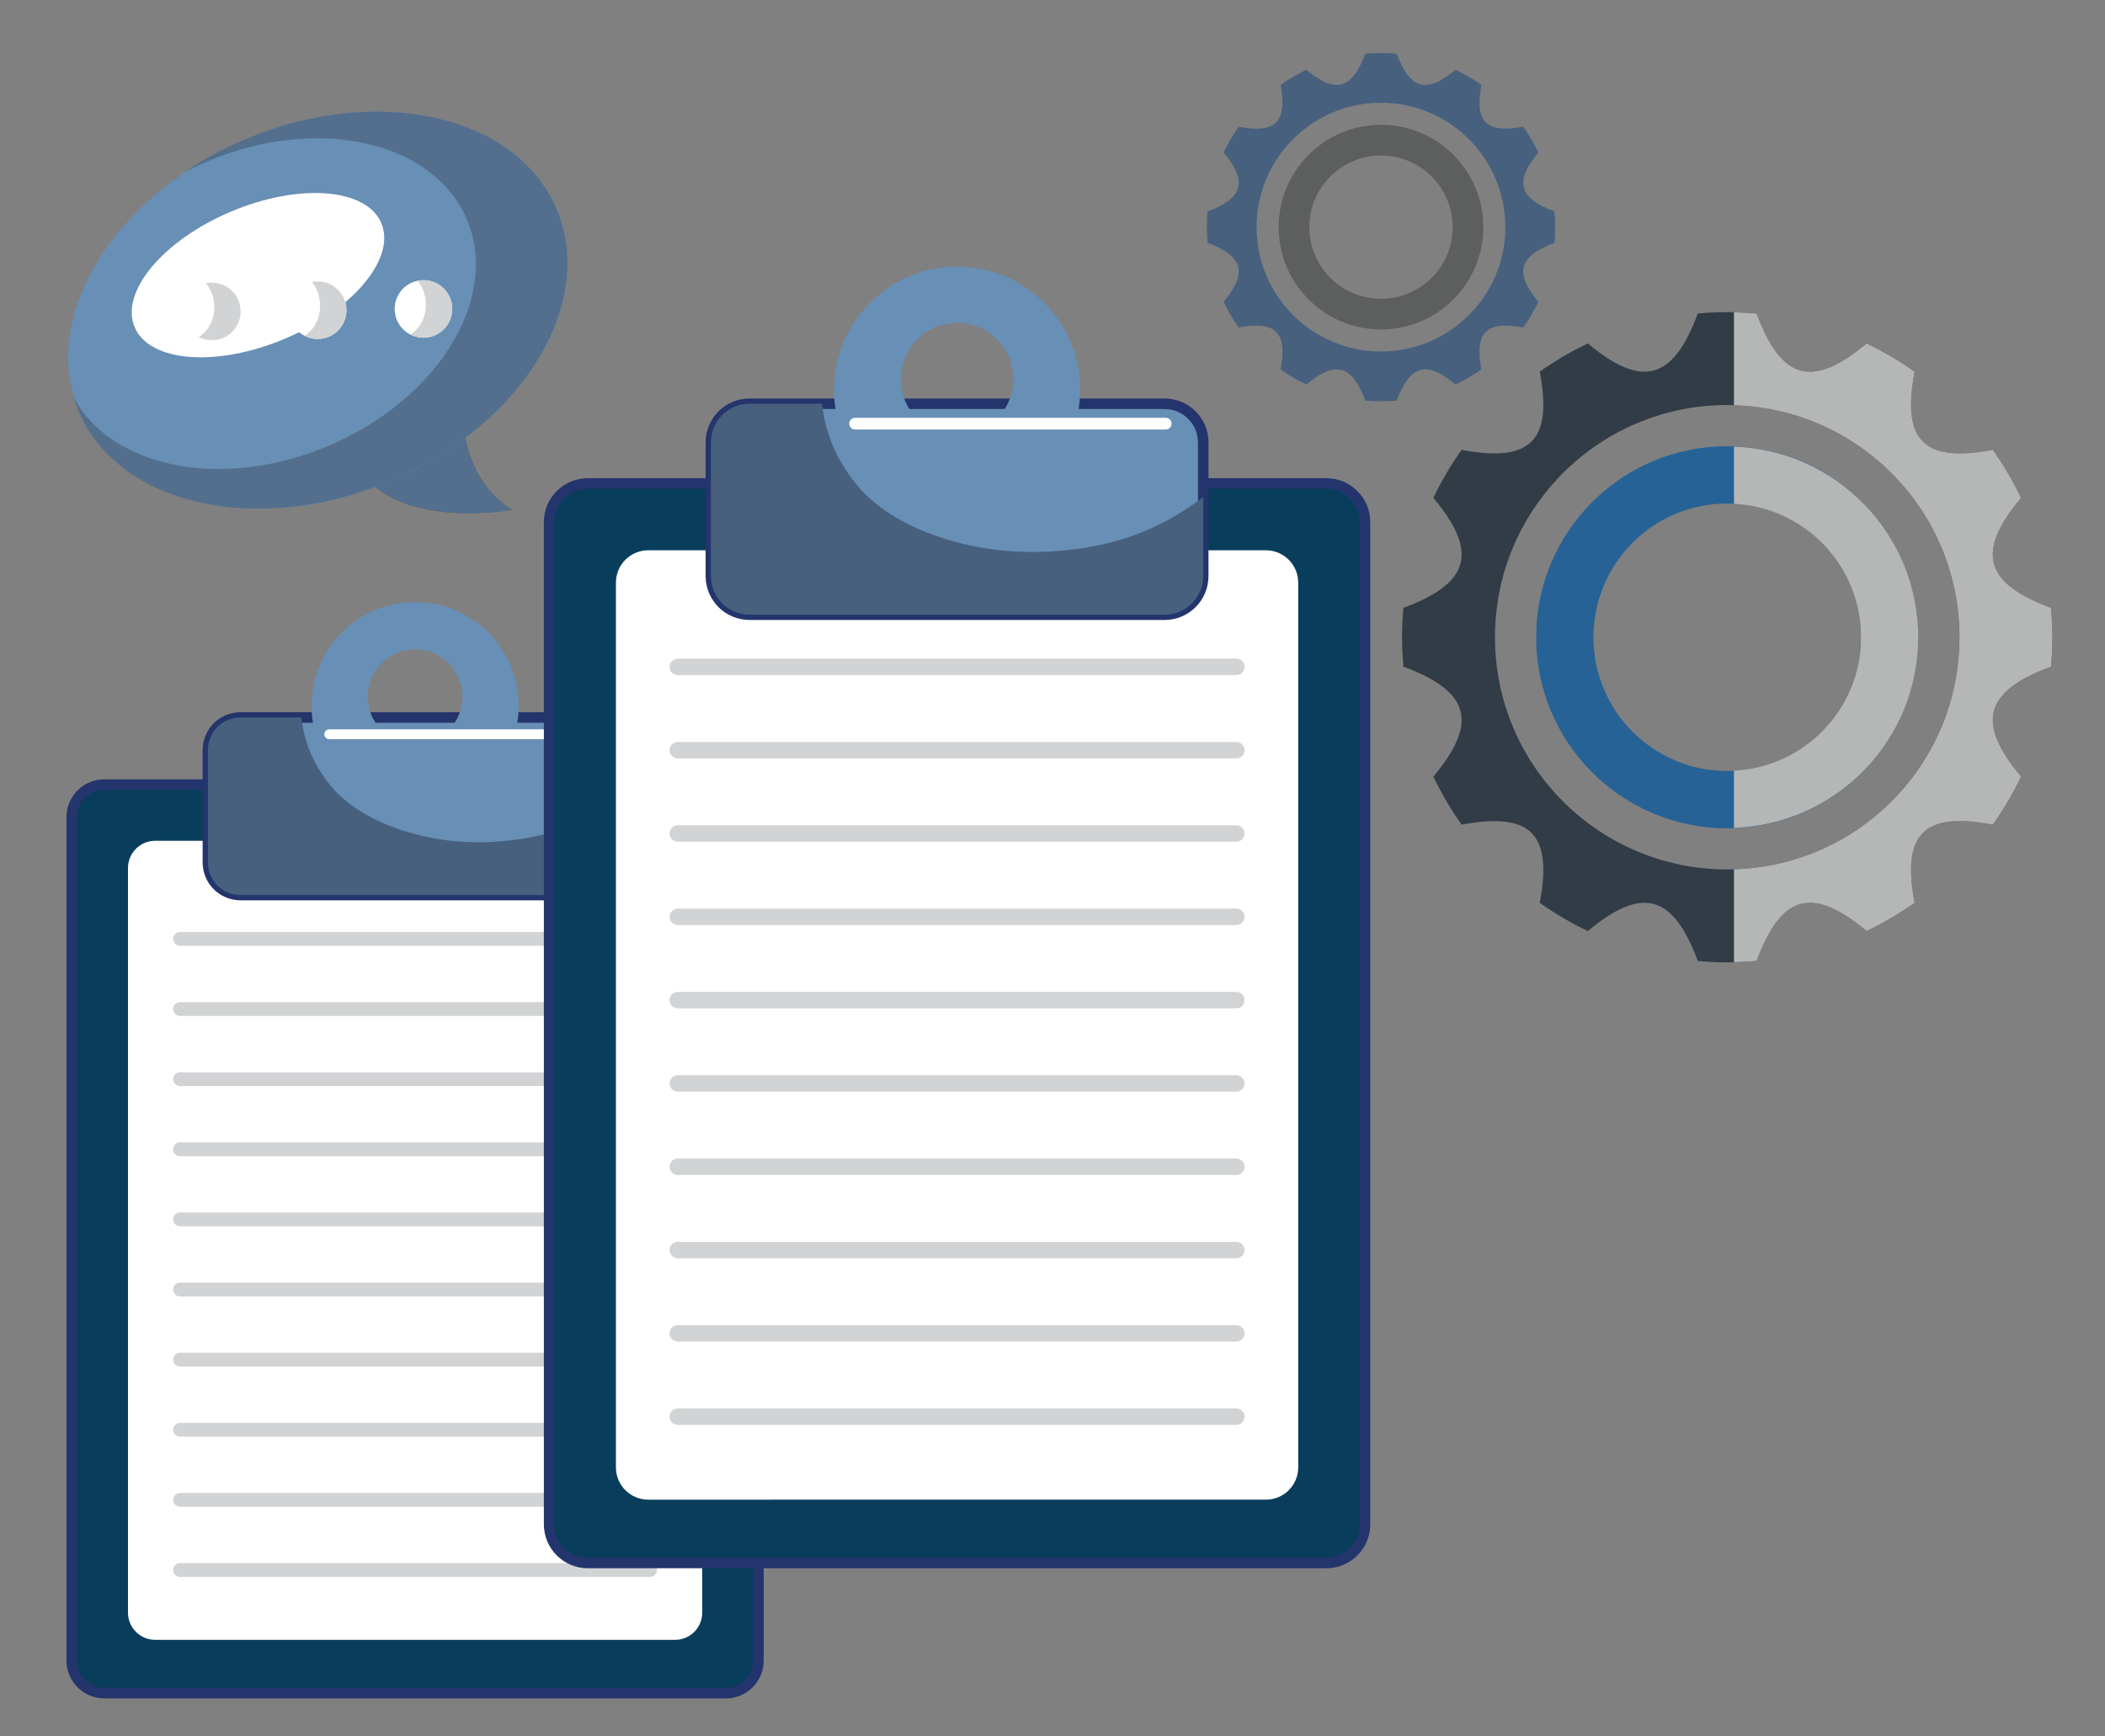 <?xml version="1.0" encoding="utf-8"?>
<!-- Generator: Adobe Illustrator 16.0.0, SVG Export Plug-In . SVG Version: 6.00 Build 0)  -->
<!DOCTYPE svg PUBLIC "-//W3C//DTD SVG 1.1//EN" "http://www.w3.org/Graphics/SVG/1.1/DTD/svg11.dtd">
<svg version="1.1" id="Capa_1" xmlns="http://www.w3.org/2000/svg" xmlns:xlink="http://www.w3.org/1999/xlink" x="0px" y="0px"
	 width="200px" height="165px" viewBox="0 0 200 165" enable-background="new 0 0 200 165" xml:space="preserve">
<rect x="0" y="0" width="200" height="165" fill="#808080" stroke="none"/>
<path fill="#083D5C" stroke="#24346C" stroke-miterlimit="10" d="M72.062,157.795c0,1.706-1.385,3.092-3.095,3.092H9.91
	c-1.707,0-3.093-1.386-3.093-3.092V77.644c0-1.707,1.387-3.093,3.093-3.093h59.056c1.71,0,3.095,1.387,3.095,3.093V157.795z"/>
<g>
	<path fill="#FFFFFF" d="M66.721,153.238c0,1.43-1.159,2.586-2.589,2.586H14.746c-1.429,0-2.586-1.156-2.586-2.586V82.482
		c0-1.43,1.158-2.588,2.586-2.588h49.386c1.43,0,2.589,1.158,2.589,2.588V153.238z"/>
	<g>
		<path fill="#D1D3D4" d="M62.427,89.221c0,0.365-0.292,0.658-0.656,0.658H17.107c-0.362,0-0.658-0.293-0.658-0.658l0,0
			c0-0.361,0.296-0.655,0.658-0.655h44.664C62.135,88.565,62.427,88.859,62.427,89.221L62.427,89.221z"/>
		<path fill="#D1D3D4" d="M62.427,95.885c0,0.361-0.292,0.655-0.656,0.655H17.107c-0.362,0-0.658-0.294-0.658-0.655l0,0
			c0-0.363,0.296-0.659,0.658-0.659h44.664C62.135,95.226,62.427,95.521,62.427,95.885L62.427,95.885z"/>
		<path fill="#D1D3D4" d="M62.427,102.547c0,0.363-0.292,0.656-0.656,0.656H17.107c-0.362,0-0.658-0.293-0.658-0.656l0,0
			c0-0.363,0.296-0.656,0.658-0.656h44.664C62.135,101.891,62.427,102.184,62.427,102.547L62.427,102.547z"/>
		<path fill="#D1D3D4" d="M62.427,109.21c0,0.363-0.292,0.656-0.656,0.656H17.107c-0.362,0-0.658-0.293-0.658-0.656l0,0
			c0-0.362,0.296-0.657,0.658-0.657h44.664C62.135,108.553,62.427,108.848,62.427,109.21L62.427,109.21z"/>
		<path fill="#D1D3D4" d="M62.427,115.873c0,0.362-0.292,0.656-0.656,0.656H17.107c-0.362,0-0.658-0.294-0.658-0.656l0,0
			c0-0.364,0.296-0.658,0.658-0.658h44.664C62.135,115.215,62.427,115.509,62.427,115.873L62.427,115.873z"/>
		<path fill="#D1D3D4" d="M62.427,122.535c0,0.361-0.292,0.655-0.656,0.655H17.107c-0.362,0-0.658-0.294-0.658-0.655l0,0
			c0-0.363,0.296-0.656,0.658-0.656h44.664C62.135,121.879,62.427,122.172,62.427,122.535L62.427,122.535z"/>
		<path fill="#D1D3D4" d="M62.427,129.196c0,0.364-0.292,0.658-0.656,0.658H17.107c-0.362,0-0.658-0.294-0.658-0.658l0,0
			c0-0.362,0.296-0.656,0.658-0.656h44.664C62.135,128.54,62.427,128.834,62.427,129.196L62.427,129.196z"/>
		<path fill="#D1D3D4" d="M62.427,135.86c0,0.362-0.292,0.656-0.656,0.656H17.107c-0.362,0-0.658-0.294-0.658-0.656l0,0
			c0-0.361,0.296-0.656,0.658-0.656h44.664C62.135,135.204,62.427,135.499,62.427,135.86L62.427,135.86z"/>
		<path fill="#D1D3D4" d="M62.427,142.522c0,0.363-0.292,0.657-0.656,0.657H17.107c-0.362,0-0.658-0.294-0.658-0.657l0,0
			c0-0.362,0.296-0.656,0.658-0.656h44.664C62.135,141.866,62.427,142.16,62.427,142.522L62.427,142.522z"/>
		<path fill="#D1D3D4" d="M62.427,149.186c0,0.362-0.292,0.656-0.656,0.656H17.107c-0.362,0-0.658-0.294-0.658-0.656l0,0
			c0-0.362,0.296-0.656,0.658-0.656h44.664C62.135,148.529,62.427,148.823,62.427,149.186L62.427,149.186z"/>
	</g>
</g>
<path fill="#688FB5" stroke="#24346C" stroke-miterlimit="10" d="M59.124,81.955c0,1.709-1.385,3.095-3.091,3.095H22.847
	c-1.708,0-3.093-1.386-3.093-3.095V71.271c0-1.709,1.385-3.095,3.093-3.095h33.186c1.707,0,3.091,1.386,3.091,3.095V81.955z"/>
<path fill="#47607E" d="M49.983,79.644c-3.373,0.565-6.714,0.544-10.058-0.26c-3.04-0.733-6.433-2.207-8.479-4.683
	c-1.691-2.044-2.556-4.254-2.81-6.525h-5.79c-1.708,0-3.093,1.386-3.093,3.095v10.685c0,1.709,1.385,3.095,3.093,3.095h33.186
	c1.707,0,3.091-1.386,3.091-3.095V75.63C56.513,77.64,53.448,79.065,49.983,79.644z"/>
<path fill="#688FB5" d="M39.439,57.208c-5.437,0-9.842,4.407-9.842,9.845c0,5.434,4.405,9.842,9.842,9.842
	c5.436,0,9.843-4.409,9.843-9.842C49.282,61.616,44.875,57.208,39.439,57.208z M39.439,70.708c-2.484,0-4.499-2.014-4.499-4.499
	c0-2.486,2.015-4.5,4.499-4.5c2.485,0,4.5,2.015,4.5,4.5C43.939,68.694,41.924,70.708,39.439,70.708z"/>
<path fill="#FFFFFF" d="M56.593,69.77c0,0.257-0.209,0.469-0.468,0.469H31.283c-0.258,0-0.468-0.212-0.468-0.469l0,0
	c0-0.26,0.21-0.469,0.468-0.469h24.842C56.384,69.301,56.593,69.51,56.593,69.77L56.593,69.77z"/>
<path fill="#323C47" d="M194.871,63.348c0.081-0.921,0.129-1.853,0.129-2.795c0-0.943-0.048-1.874-0.129-2.794
	c-6.334-2.345-7.147-5.299-2.847-10.446c-0.762-1.606-1.664-3.131-2.682-4.571c-6.564,1.246-8.67-0.861-7.428-7.427
	c-1.438-1.017-2.966-1.917-4.569-2.681c-5.145,4.303-8.099,3.487-10.446-2.844c-0.918-0.083-1.85-0.132-2.795-0.132
	c-0.941,0-1.869,0.049-2.792,0.131c-2.345,6.333-5.298,7.148-10.449,2.846c-1.604,0.763-3.132,1.664-4.569,2.682
	c1.244,6.566-0.858,8.67-7.426,7.426c-1.016,1.438-1.918,2.964-2.68,4.569c4.302,5.147,3.487,8.102-2.847,10.448
	c-0.08,0.919-0.133,1.85-0.133,2.793c0,0.942,0.053,1.872,0.133,2.794c6.334,2.345,7.148,5.299,2.847,10.447
	c0.762,1.604,1.664,3.129,2.68,4.569c6.567-1.244,8.67,0.861,7.426,7.426c1.438,1.018,2.965,1.918,4.569,2.681
	c5.151-4.302,8.104-3.486,10.449,2.846c0.923,0.083,1.851,0.132,2.792,0.132c0.945,0,1.877-0.049,2.795-0.132
	c2.348-6.332,5.302-7.146,10.446-2.844c1.604-0.763,3.131-1.665,4.569-2.68c-1.242-6.566,0.863-8.672,7.428-7.429
	c1.018-1.438,1.92-2.964,2.682-4.569C187.724,68.646,188.537,65.692,194.871,63.348z M164.104,82.616
	c-12.184,0-22.063-9.878-22.063-22.063s9.88-22.065,22.063-22.065c12.187,0,22.067,9.88,22.067,22.065
	S176.291,82.616,164.104,82.616z"/>
<path fill="#266295" d="M164.104,42.4c-10.022,0-18.152,8.126-18.152,18.153c0,10.026,8.13,18.152,18.152,18.152
	c10.027,0,18.152-8.126,18.152-18.152C182.257,50.526,174.132,42.4,164.104,42.4z M164.104,73.263
	c-7.016,0-12.709-5.691-12.709-12.71s5.693-12.71,12.709-12.71c7.019,0,12.711,5.692,12.711,12.71S171.123,73.263,164.104,73.263z"
	/>
<g>
	<path fill="#B5B6B6" d="M194.871,63.348c0.081-0.921,0.129-1.853,0.129-2.795c0-0.943-0.048-1.874-0.129-2.794
		c-6.334-2.345-7.147-5.299-2.847-10.446c-0.762-1.606-1.664-3.131-2.682-4.571c-6.564,1.246-8.67-0.861-7.428-7.427
		c-1.438-1.017-2.966-1.917-4.569-2.681c-5.145,4.303-8.099,3.487-10.446-2.844c-0.709-0.064-1.43-0.1-2.151-0.117v8.832
		c11.888,0.341,21.424,10.078,21.424,22.048c0,11.972-9.536,21.708-21.424,22.047v8.832c0.722-0.017,1.442-0.053,2.151-0.116
		c2.348-6.332,5.302-7.146,10.446-2.844c1.604-0.763,3.131-1.665,4.569-2.68c-1.242-6.566,0.863-8.672,7.428-7.429
		c1.018-1.438,1.92-2.964,2.682-4.569C187.724,68.646,188.537,65.692,194.871,63.348z"/>
	<path fill="#B5B6B6" d="M164.748,42.432v5.444c6.718,0.335,12.067,5.874,12.067,12.676c0,6.803-5.35,12.343-12.067,12.677v5.443
		c9.724-0.341,17.509-8.31,17.509-18.121C182.257,50.743,174.472,42.773,164.748,42.432z"/>
</g>
<path fill="#083D5C" stroke="#24346C" stroke-miterlimit="10" d="M129.692,144.844c0,2.028-1.645,3.675-3.676,3.675H55.848
	c-2.028,0-3.675-1.646-3.675-3.675V49.614c0-2.028,1.646-3.675,3.675-3.675h70.168c2.031,0,3.676,1.647,3.676,3.675V144.844z"/>
<g>
	<path fill="#FFFFFF" d="M123.347,139.432c0,1.697-1.377,3.072-3.075,3.072H61.593c-1.698,0-3.073-1.375-3.073-3.072V55.362
		c0-1.698,1.375-3.074,3.073-3.074h58.678c1.698,0,3.075,1.376,3.075,3.074V139.432z"/>
	<g>
		<path fill="#D1D3D4" d="M118.246,63.369c0,0.433-0.347,0.781-0.779,0.781H64.399c-0.43,0-0.782-0.348-0.782-0.781l0,0
			c0-0.431,0.353-0.78,0.782-0.78h53.068C117.899,62.589,118.246,62.938,118.246,63.369L118.246,63.369z"/>
		<path fill="#D1D3D4" d="M118.246,71.286c0,0.431-0.347,0.779-0.779,0.779H64.399c-0.43,0-0.782-0.348-0.782-0.779l0,0
			c0-0.432,0.353-0.782,0.782-0.782h53.068C117.899,70.504,118.246,70.854,118.246,71.286L118.246,71.286z"/>
		<path fill="#D1D3D4" d="M118.246,79.202c0,0.431-0.347,0.779-0.779,0.779H64.399c-0.43,0-0.782-0.348-0.782-0.779l0,0
			c0-0.432,0.353-0.78,0.782-0.78h53.068C117.899,78.422,118.246,78.771,118.246,79.202L118.246,79.202z"/>
		<path fill="#D1D3D4" d="M118.246,87.118c0,0.433-0.347,0.78-0.779,0.78H64.399c-0.43,0-0.782-0.348-0.782-0.78l0,0
			c0-0.43,0.353-0.78,0.782-0.78h53.068C117.899,86.338,118.246,86.688,118.246,87.118L118.246,87.118z"/>
		<path fill="#D1D3D4" d="M118.246,95.036c0,0.43-0.347,0.78-0.779,0.78H64.399c-0.43,0-0.782-0.351-0.782-0.78l0,0
			c0-0.433,0.353-0.782,0.782-0.782h53.068C117.899,94.254,118.246,94.604,118.246,95.036L118.246,95.036z"/>
		<path fill="#D1D3D4" d="M118.246,102.951c0,0.43-0.347,0.779-0.779,0.779H64.399c-0.43,0-0.782-0.35-0.782-0.779l0,0
			c0-0.432,0.353-0.779,0.782-0.779h53.068C117.899,102.172,118.246,102.52,118.246,102.951L118.246,102.951z"/>
		<path fill="#D1D3D4" d="M118.246,110.866c0,0.432-0.347,0.782-0.779,0.782H64.399c-0.43,0-0.782-0.351-0.782-0.782l0,0
			c0-0.431,0.353-0.78,0.782-0.78h53.068C117.899,110.086,118.246,110.436,118.246,110.866L118.246,110.866z"/>
		<path fill="#D1D3D4" d="M118.246,118.783c0,0.431-0.347,0.78-0.779,0.78H64.399c-0.43,0-0.782-0.35-0.782-0.78l0,0
			c0-0.43,0.353-0.78,0.782-0.78h53.068C117.899,118.003,118.246,118.354,118.246,118.783L118.246,118.783z"/>
		<path fill="#D1D3D4" d="M118.246,126.699c0,0.431-0.347,0.781-0.779,0.781H64.399c-0.43,0-0.782-0.351-0.782-0.781l0,0
			c0-0.431,0.353-0.779,0.782-0.779h53.068C117.899,125.92,118.246,126.269,118.246,126.699L118.246,126.699z"/>
		<path fill="#D1D3D4" d="M118.246,134.616c0,0.431-0.347,0.779-0.779,0.779H64.399c-0.43,0-0.782-0.349-0.782-0.779l0,0
			c0-0.43,0.353-0.78,0.782-0.78h53.068C117.899,133.836,118.246,134.187,118.246,134.616L118.246,134.616z"/>
	</g>
</g>
<path fill="#688FB5" stroke="#24346C" stroke-miterlimit="10" d="M114.321,54.737c0,2.03-1.645,3.675-3.673,3.675h-39.43
	c-2.03,0-3.676-1.645-3.676-3.675V42.041c0-2.03,1.646-3.675,3.676-3.675h39.43c2.028,0,3.673,1.646,3.673,3.675V54.737z"/>
<path fill="#47607E" d="M103.462,51.99c-4.008,0.671-7.979,0.647-11.952-0.311c-3.61-0.869-7.643-2.622-10.074-5.562
	c-2.009-2.429-3.037-5.055-3.337-7.752h-6.879c-2.03,0-3.676,1.646-3.676,3.675v12.697c0,2.03,1.646,3.675,3.676,3.675h39.43
	c2.028,0,3.673-1.645,3.673-3.675v-7.516C111.22,49.608,107.577,51.303,103.462,51.99z"/>
<path fill="#688FB5" d="M90.933,25.333c-6.459,0-11.693,5.236-11.693,11.696c0,6.457,5.234,11.694,11.693,11.694
	s11.695-5.237,11.695-11.694C102.628,30.569,97.392,25.333,90.933,25.333z M90.933,41.372c-2.951,0-5.346-2.393-5.346-5.345
	c0-2.953,2.395-5.348,5.346-5.348c2.953,0,5.348,2.395,5.348,5.348C96.28,38.979,93.886,41.372,90.933,41.372z"/>
<path fill="#FFFFFF" d="M111.314,40.259c0,0.306-0.249,0.556-0.557,0.556H81.243c-0.307,0-0.557-0.25-0.557-0.556l0,0
	c0-0.31,0.25-0.558,0.557-0.558h29.515C111.065,39.701,111.314,39.949,111.314,40.259L111.314,40.259z"/>
<path fill="#47607E" d="M147.686,23.081c0.044-0.494,0.071-0.993,0.071-1.497c0-0.506-0.027-1.005-0.071-1.499
	c-3.388-1.255-3.825-2.838-1.523-5.594c-0.407-0.86-0.892-1.677-1.437-2.447c-3.515,0.666-4.643-0.462-3.978-3.978
	c-0.771-0.544-1.587-1.027-2.448-1.435c-2.757,2.304-4.336,1.867-5.592-1.524c-0.495-0.044-0.994-0.07-1.498-0.07
	s-1.002,0.026-1.496,0.07c-1.254,3.392-2.839,3.828-5.597,1.525c-0.859,0.407-1.677,0.89-2.447,1.435
	c0.665,3.517-0.461,4.644-3.978,3.978c-0.543,0.771-1.026,1.588-1.434,2.447c2.304,2.756,1.867,4.339-1.525,5.596
	c-0.045,0.492-0.072,0.991-0.072,1.497c0,0.504,0.027,1.002,0.072,1.496c3.393,1.256,3.829,2.838,1.525,5.595
	c0.407,0.861,0.891,1.677,1.434,2.448c3.517-0.667,4.643,0.462,3.978,3.978c0.771,0.544,1.588,1.026,2.447,1.436
	c2.758-2.304,4.343-1.867,5.597,1.525c0.494,0.043,0.992,0.069,1.496,0.069s1.003-0.026,1.498-0.071
	c1.256-3.391,2.835-3.826,5.592-1.523c0.861-0.409,1.678-0.89,2.448-1.436c-0.665-3.516,0.463-4.645,3.978-3.978
	c0.545-0.771,1.029-1.587,1.437-2.448C143.86,25.918,144.298,24.336,147.686,23.081z M131.21,33.4c-6.525,0-11.82-5.29-11.82-11.816
	c0-6.527,5.295-11.819,11.82-11.819s11.816,5.292,11.816,11.819C143.026,28.11,137.735,33.4,131.21,33.4z"/>
<path fill="#5D5E5E" d="M131.21,11.861c-5.369,0-9.723,4.353-9.723,9.723c0,5.368,4.354,9.721,9.723,9.721s9.721-4.353,9.721-9.721
	C140.931,16.213,136.579,11.861,131.21,11.861z M131.21,28.39c-3.76,0-6.807-3.047-6.807-6.806c0-3.76,3.047-6.809,6.807-6.809
	s6.807,3.048,6.807,6.809C138.017,25.343,134.97,28.39,131.21,28.39z"/>
<g>
	<g>
		<path fill="#F6C0A6" d="M740.144-31.144c-16.637-1.878-24.83-6.796-26.232-7.709h-29.625c-1.402,0.913-9.596,5.831-26.232,7.709
			c0,0-31.711,1.185-30.82,58.675c0,0,23.861,10.765,71.864,10.674c48.003,0.091,71.866-10.674,71.866-10.674
			C771.854-29.959,740.144-31.144,740.144-31.144z"/>
		<path fill="#FFFFFF" d="M658.054-31.144c0,0-31.711,1.185-30.82,58.675c0,0,23.861,10.765,71.864,10.674
			c48.003,0.091,71.866-10.674,71.866-10.674c0.891-57.49-30.82-58.675-30.82-58.675s-30.879-2.192-41.046,10.954
			C699.098-20.189,689.3-36.358,658.054-31.144z"/>
		<g>
			<rect x="683.972" y="-54.838" fill="#F6C0A6" width="30.252" height="22"/>
			<path fill="#D1D3D4" d="M683.972-48.565v0.005c0.334,0.396,0.672,0.785,1.028,1.156c0.947,0.975,1.929,1.916,2.985,2.769
				c0.035,0.029,0.061,0.05,0.095,0.076c0.341,0.249,0.686,0.494,1.034,0.731c0.537,0.357,1.074,0.718,1.631,1.047
				c0.807,0.478,1.623,0.942,2.465,1.356c0.27,0.104,1.063,0.434,1.304,0.517c0.815,0.274,1.628,0.549,2.462,0.766
				c0.854,0.224,1.711,0.448,2.578,0.615c-0.225-0.045,2.287,0.375,1.686,0.322c2.037,0.227,4.088,0.381,6.139,0.342
				c0.881-0.018,1.762-0.033,2.639-0.104c0.281-0.021,1.594-0.217,1.727-0.217c0.837-0.183,1.664-0.415,2.48-0.682v-14.972h-30.252
				v6.206C684.06-48.499,684.079-48.452,683.972-48.565z"/>
		</g>
		<path fill="#F6C0A6" d="M733.514-94.608c0,26.056-15.409,47.177-34.416,47.177s-34.416-21.121-34.416-47.177
			c0-26.055,15.409-42.386,34.416-42.386S733.514-120.663,733.514-94.608z"/>
		<path opacity="0.5" fill="#FFFFFF" d="M680.753-115.894c0.01-0.061,0.023-0.121,0.03-0.181c4.863-5.712,11.575-8.89,18.982-8.89
			c14.85,0,26.888,12.758,26.888,33.114c0,13.566-5.35,25.413-13.313,31.812C713.341-60.038,668.341-65.402,680.753-115.894z"/>
		<path fill="#E6E7E8" d="M693.737-57.81c-11.725-7.389-18.117-19.935-19.741-33.434c-1.524-12.681,1.703-26.709,9.749-36.735
			c2.791-3.478,6.361-6.426,10.32-8.621c-16.621,2.627-29.384,18.28-29.384,41.991c0,26.056,15.409,47.177,34.416,47.177
			c5.522,0,10.737-1.785,15.362-4.952C707.261-52.142,700.042-53.834,693.737-57.81z"/>
		<path fill="#003A54" d="M682.837-38c-3.213,1.748-11.174,5.319-24.783,6.856c0,0-31.711,1.185-30.82,58.675
			c0,0,23.861,10.765,71.864,10.674c48.003,0.091,71.866-10.674,71.866-10.674c0.891-57.49-30.82-58.675-30.82-58.675
			c-13.615-1.537-21.577-5.11-24.787-6.859c0,0,16.908,37.678-16.259,71.587C699.098,33.584,667.042,0.55,682.837-38z"/>
		<path fill="#00B9C5" d="M672.724-10.665c0.016,0.074,0.026,0.148,0.042,0.223c0.12,0.588,0.245,1.175,0.378,1.76
			c0.086-0.037,0.17-0.077,0.26-0.111C673.167-9.409,672.942-10.034,672.724-10.665z"/>
		<path fill="#00142A" d="M740.144-31.144c-13.615-1.537-21.577-5.11-24.787-6.859c0,0,2.357,17.813-16.259,71.587
			c0,0-16.196-45.539-16.261-71.584c-3.213,1.748-11.174,5.319-24.783,6.856c0,0-1.076,10.954,5.838,25.922
			c0,0,4.805-2.588,7.392-1.849l-7.474,5.487c0,0,11.724,19.42,28.91,39.788h14.414c0,0,19.52-27.364,28.967-43.796
			c0,0-2.297-2.596-9.381-4.807c0,0,4.347-1.477,9.381-0.737C736.101-11.135,741.608-20.189,740.144-31.144z"/>
		<path fill="#00B9C5" d="M699.098,38.205"/>
		<path fill="#BE1E2D" d="M699.098,33.584c-8.075-22.916-8.456-27.628-8.456-27.628l3.215-16.621l9.223,0.236l4.625,16.756
			C707.704,6.327,701.392,28.179,699.098,33.584z"/>
		<g>
			<path fill="#BE1E2D" d="M691.323-20.189h14.76c0,0,0.65,7.89-5.047,11.507h-5.439C695.597-8.683,689.642-14.177,691.323-20.189z"
				/>
			<path fill="#D1D3D4" d="M706.083-20.189h-2.629c0.21,0.55,0.334,1.141,0.334,1.758c0,2.726-2.274,4.998-4.998,4.998h-0.086
				c-2.725,0-4.996-2.272-4.996-4.998c0-0.617,0.121-1.208,0.334-1.758h-2.719c-1.682,6.013,4.273,11.507,4.273,11.507h5.439
				C706.733-12.3,706.083-20.189,706.083-20.189z"/>
		</g>
		<path fill="#3C2415" d="M699.388-126.969c0,0,30.32-18.041,33.262,42.912c0,0,10.607-29.789-8.168-52.542
			c0,0-19.689-21.11-50.58-2.113c0,0-6.412,3.884-11.916,2.113c0,0,2.831,5.139,7.125,6.178c0,0-5.117,3.796-11.117,2.588
			c0,0,2.801,7.247,6.688,8.201c0,0-7.772,13.578,0.864,35.575C665.546-84.057,665.306-142.512,699.388-126.969z"/>
		<path fill="#BCBEC0" d="M731.577-117.021c0,0-0.105-0.297-0.303-0.855c-0.201-0.558-0.471-1.387-0.896-2.402
			c-0.383-1.028-0.951-2.238-1.595-3.619c-0.354-0.675-0.729-1.393-1.13-2.146c-0.449-0.728-0.867-1.521-1.379-2.301
			c-0.533-0.767-1.031-1.602-1.664-2.381c-0.303-0.399-0.611-0.804-0.924-1.216c-0.337-0.39-0.678-0.788-1.025-1.19
			c-0.172-0.2-0.348-0.402-0.521-0.606c-0.189-0.191-0.381-0.382-0.573-0.574c-0.385-0.384-0.763-0.782-1.165-1.164
			c-0.846-0.716-1.658-1.505-2.602-2.162c-0.891-0.726-1.906-1.301-2.895-1.936c-1.051-0.527-2.084-1.117-3.207-1.538l-0.826-0.344
			c-0.275-0.124-0.572-0.188-0.855-0.285c-0.576-0.171-1.146-0.371-1.73-0.522c-0.594-0.125-1.186-0.249-1.779-0.373l-0.444-0.094
			l-0.448-0.064c-0.309-0.041-0.632-0.095-0.931-0.125c-1.184-0.147-2.423-0.225-3.634-0.251c-1.215,0.002-2.424,0.048-3.598,0.206
			c-0.297,0.032-0.582,0.095-0.873,0.141l-0.434,0.073l-0.434,0.095c-0.598,0.133-1.207,0.252-1.789,0.391
			c-0.577,0.144-1.148,0.289-1.717,0.432c-0.564,0.167-1.127,0.329-1.686,0.492c-2.215,0.696-4.321,1.489-6.258,2.38
			c-0.479,0.233-0.949,0.464-1.417,0.691c-0.466,0.224-0.899,0.493-1.346,0.724c-0.886,0.462-1.729,0.988-2.56,1.452
			c-1.646,0.96-3.25,1.744-4.752,2.238c-1.494,0.512-2.912,0.649-4.042,0.533c-0.28-0.043-0.549-0.06-0.794-0.121
			c-0.242-0.069-0.469-0.133-0.68-0.194c-0.408-0.153-0.744-0.312-1.012-0.444c-0.502-0.317-0.771-0.486-0.771-0.486
			s0.285,0.134,0.82,0.385c0.275,0.095,0.621,0.207,1.029,0.306c0.207,0.033,0.432,0.067,0.67,0.105
			c0.234,0.036,0.494,0.021,0.76,0.039c1.074-0.001,2.364-0.271,3.742-0.865c1.379-0.592,2.842-1.468,4.405-2.508
			c1.554-1.044,3.299-2.226,5.261-3.242c1.959-1.015,4.1-1.957,6.381-2.728c0.573-0.186,1.15-0.373,1.734-0.561
			c0.591-0.167,1.188-0.336,1.789-0.507c0.596-0.158,1.188-0.294,1.787-0.444l0.469-0.107l0.479-0.087
			c0.32-0.056,0.641-0.128,0.963-0.165c1.287-0.183,2.584-0.247,3.884-0.26c1.301,0.018,2.587,0.079,3.907,0.237
			c0.326,0.037,0.627,0.092,0.943,0.135l0.488,0.075l0.479,0.105c0.639,0.139,1.279,0.281,1.916,0.42
			c0.631,0.17,1.244,0.389,1.865,0.582c0.305,0.108,0.622,0.182,0.918,0.315l0.891,0.381c1.209,0.459,2.309,1.12,3.414,1.724
			c1.041,0.707,2.105,1.358,3.031,2.154c0.979,0.732,1.826,1.578,2.674,2.385c0.406,0.42,0.783,0.858,1.168,1.279
			c0.19,0.211,0.381,0.422,0.568,0.63c0.174,0.222,0.346,0.441,0.516,0.659c0.341,0.438,0.678,0.866,1.009,1.292
			c0.302,0.445,0.598,0.884,0.89,1.315c0.602,0.85,1.061,1.744,1.553,2.567c0.469,0.839,0.857,1.674,1.25,2.453
			c0.35,0.799,0.662,1.566,0.965,2.282c0.272,0.727,0.512,1.412,0.732,2.046c0.227,0.63,0.367,1.235,0.529,1.767
			c0.332,1.062,0.477,1.919,0.613,2.495C731.509-117.33,731.577-117.021,731.577-117.021z"/>
		<path fill="#BCBEC0" d="M727.536-115.251c0,0-0.092-0.27-0.264-0.771c-0.178-0.501-0.409-1.25-0.779-2.164
			c-0.184-0.458-0.363-0.971-0.604-1.514c-0.24-0.542-0.5-1.128-0.777-1.754c-0.309-0.613-0.635-1.26-0.98-1.946
			c-0.379-0.665-0.77-1.368-1.191-2.089c-0.902-1.411-1.902-2.925-3.141-4.372c-0.586-0.752-1.283-1.436-1.968-2.158
			c-0.35-0.355-0.737-0.672-1.104-1.022c-0.186-0.171-0.373-0.344-0.561-0.517c-0.201-0.157-0.402-0.316-0.604-0.474
			c-1.58-1.323-3.427-2.393-5.372-3.276l-0.738-0.319c-0.246-0.108-0.49-0.218-0.75-0.289c-0.514-0.167-1.027-0.332-1.541-0.497
			c-0.521-0.147-1.059-0.239-1.586-0.361c-0.261-0.053-0.542-0.127-0.781-0.163l-0.842-0.122c-2.138-0.288-4.373-0.368-6.477-0.099
			c-0.266,0.023-0.523,0.071-0.781,0.12l-0.387,0.067l-0.178,0.032l-0.203,0.045c-0.539,0.122-1.074,0.24-1.607,0.359
			c-0.514,0.135-1.025,0.27-1.533,0.402c-0.507,0.135-1.008,0.303-1.507,0.451c-1.981,0.638-3.858,1.369-5.587,2.186
			c-1.721,0.838-3.259,1.755-4.729,2.642c-1.465,0.885-2.887,1.618-4.229,2.083c-1.332,0.484-2.607,0.621-3.62,0.52
			c-1.028-0.078-1.755-0.465-2.228-0.698c-0.445-0.292-0.686-0.446-0.686-0.446s0.254,0.124,0.73,0.354
			c0.248,0.09,0.557,0.197,0.92,0.286c0.186,0.031,0.387,0.062,0.6,0.099c0.211,0.027,0.443,0.02,0.682,0.033
			c0.961-0.003,2.114-0.257,3.34-0.815c1.226-0.55,2.522-1.363,3.908-2.318c1.375-0.967,2.933-2.044,4.676-2.981
			c1.748-0.934,3.658-1.801,5.701-2.506c0.514-0.171,1.023-0.358,1.555-0.516c0.529-0.154,1.064-0.312,1.602-0.47
			c0.529-0.134,1.061-0.27,1.596-0.405l0.203-0.05l0.23-0.043l0.43-0.083c0.287-0.054,0.576-0.11,0.865-0.139
			c2.318-0.313,4.646-0.258,6.991,0.039l0.841,0.131c0.316,0.05,0.582,0.126,0.875,0.188c0.572,0.139,1.15,0.247,1.715,0.409
			c0.556,0.186,1.111,0.37,1.664,0.556c0.281,0.082,0.547,0.202,0.813,0.321l0.795,0.354c2.104,0.96,4.031,2.212,5.678,3.651
			c0.209,0.176,0.416,0.35,0.627,0.524c0.191,0.19,0.385,0.377,0.577,0.563c0.382,0.376,0.774,0.735,1.122,1.126
			c0.686,0.793,1.378,1.548,1.953,2.361c1.23,1.566,2.156,3.201,2.98,4.711c0.383,0.771,0.744,1.514,1.068,2.225
			c0.292,0.725,0.57,1.413,0.83,2.06c0.225,0.659,0.434,1.276,0.627,1.846c0.185,0.571,0.313,1.113,0.45,1.591
			c0.288,0.956,0.404,1.727,0.524,2.245C727.479-115.53,727.536-115.251,727.536-115.251z"/>
		<path fill="#BCBEC0" d="M663.093-126.59c0.173,0.354,0.374,0.688,0.606,0.999c0.112,0.158,0.239,0.304,0.354,0.454
			c0.133,0.14,0.258,0.284,0.393,0.417c0.143,0.126,0.277,0.257,0.422,0.377l0.446,0.335l0.476,0.285
			c0.162,0.088,0.332,0.153,0.498,0.231c0.159,0.084,0.344,0.121,0.512,0.178c0.174,0.054,0.344,0.112,0.525,0.134l0.531,0.095
			l0.541,0.027l0.27,0.015l0.273-0.023l0.539-0.041c0.18-0.016,0.361-0.065,0.541-0.092l0.537-0.096l3.592-0.635l-3.178,1.938
			c-0.176,0.107-0.449,0.329-0.672,0.523c-0.215,0.232-0.454,0.428-0.645,0.69c-0.412,0.482-0.773,1.021-1.113,1.57l-0.469,0.857
			c-0.158,0.284-0.264,0.603-0.4,0.899c-0.274,0.596-0.479,1.229-0.69,1.857c-0.237,0.615-0.364,1.279-0.528,1.926
			c-0.074,0.326-0.172,0.645-0.227,0.977c-0.051,0.332-0.105,0.665-0.166,0.995c-0.111,0.663-0.26,1.32-0.303,2l-0.205,2.021
			c-0.051,0.675-0.071,1.358-0.109,2.036c-0.023,0.681-0.099,1.36-0.068,2.045c0.01,0.684-0.004,1.369-0.004,2.056l-0.004,1.027
			c0,0.345,0.033,0.688,0.043,1.03l0.071,2.064c0.031,0.688,0.024,1.382,0.089,2.069c0.104,1.378,0.174,2.764,0.219,4.16
			c-0.354-1.345-0.68-2.699-0.976-4.064c-0.165-0.68-0.267-1.369-0.37-2.059l-0.316-2.072c-0.114-0.69-0.168-1.388-0.219-2.086
			c-0.053-0.699-0.115-1.398-0.159-2.098c-0.065-0.7-0.026-1.406-0.038-2.109c0.008-0.704-0.018-1.41,0.018-2.114l0.178-2.117
			c0.037-0.706,0.178-1.408,0.283-2.112c0.055-0.353,0.115-0.704,0.18-1.052c0.063-0.351,0.172-0.695,0.258-1.043
			c0.187-0.692,0.338-1.392,0.607-2.068l0.362-1.019c0.116-0.342,0.308-0.66,0.456-0.989c0.166-0.326,0.301-0.663,0.496-0.976
			l0.574-0.938c0.418-0.605,0.855-1.206,1.396-1.73c0.245-0.278,0.56-0.508,0.842-0.759c0.324-0.232,0.598-0.441,1.039-0.651
			l0.412,1.304l-0.627,0.06c-0.209,0.015-0.416,0.05-0.627,0.042l-0.633-0.024l-0.316-0.014l-0.316-0.051l-0.625-0.105l-0.611-0.184
			c-0.205-0.054-0.4-0.141-0.591-0.234c-0.188-0.096-0.387-0.169-0.56-0.293c-0.177-0.115-0.357-0.222-0.525-0.348l-0.483-0.396
			c-0.146-0.146-0.29-0.295-0.432-0.444c-0.132-0.155-0.253-0.323-0.378-0.482c-0.232-0.335-0.445-0.681-0.609-1.047
			C663.313-125.826,663.175-126.203,663.093-126.59z"/>
		<path fill="#D5D7D8" d="M682.837-38c0,0-13.775,4.966-7.12,22.061c0,0,1.554-18.12,23.573,2.032c0,0,1.467-15.245-6.941-18.479
			C692.349-32.386,682.837-33.818,682.837-38z"/>
		<path fill="#D5D7D8" d="M715.675-38c0,0,12.398,4.707,5.502,20.028c0,0-6.838-15.893-21.887,4.064c0,0-2.137-16.77,6.871-18.479
			C706.161-32.386,715.675-33.818,715.675-38z"/>
	</g>
</g>
<path fill="#F7941E" d="M44.043,37.27c0,0-1.059,7.615,4.718,11.197c0,0-12.146,2.305-15.326-5.045L44.043,37.27z"/>
<path fill="#536F8D" d="M44.043,37.27c0,0-1.059,7.615,4.718,11.197c0,0-12.146,2.305-15.326-5.045L44.043,37.27z"/>
<ellipse transform="matrix(-0.921 0.388 -0.388 -0.921 69.439 44.913)" fill="#688FB5" cx="30.181" cy="29.474" rx="24.655" ry="17.638"/>
<path fill="#536F8D" d="M7.033,37.855c3.696,6.665,14.167,8.729,24.119,4.534c10.451-4.404,16.369-14.035,13.219-21.512
	c-3.152-7.476-14.178-9.966-24.628-5.562c-0.787,0.332-1.543,0.697-2.277,1.083c1.782-1.209,3.746-2.286,5.865-3.179
	c12.547-5.288,25.786-2.297,29.57,6.679c3.782,8.977-3.322,20.541-15.87,25.829c-12.549,5.288-25.786,2.298-29.569-6.679
	C7.295,38.655,7.158,38.257,7.033,37.855z"/>
<ellipse transform="matrix(-0.921 0.388 -0.388 -0.921 57.207 40.721)" fill="#FFFFFF" cx="24.488" cy="26.142" rx="12.726" ry="6.565"/>
<g>
	<g>
		<circle fill="#FFFFFF" cx="40.233" cy="29.354" r="2.735"/>
		<path fill="#D1D3D4" d="M39.676,26.677c0.17-0.035,0.345-0.055,0.524-0.058c1.51-0.018,2.749,1.192,2.767,2.702
			c0.018,1.511-1.191,2.75-2.701,2.768c-0.461,0.006-0.899-0.105-1.284-0.303C40.704,30.746,40.922,28.141,39.676,26.677z"/>
	</g>
	<g>
		<circle fill="#FFFFFF" cx="30.18" cy="29.474" r="2.735"/>
		<path fill="#D1D3D4" d="M29.623,26.797c0.169-0.036,0.345-0.056,0.525-0.058c1.51-0.018,2.748,1.191,2.767,2.703
			c0.018,1.51-1.192,2.75-2.703,2.767c-0.46,0.006-0.897-0.105-1.282-0.303C30.65,30.867,30.869,28.261,29.623,26.797z"/>
	</g>
	<g>
		<circle fill="#FFFFFF" cx="20.127" cy="29.593" r="2.735"/>
		<path fill="#D1D3D4" d="M19.571,26.916c0.17-0.035,0.343-0.056,0.524-0.058c1.51-0.019,2.749,1.192,2.767,2.702
			c0.018,1.512-1.191,2.75-2.702,2.768c-0.462,0.006-0.898-0.105-1.282-0.303C20.597,30.986,20.816,28.38,19.571,26.916z"/>
	</g>
</g>
</svg>
